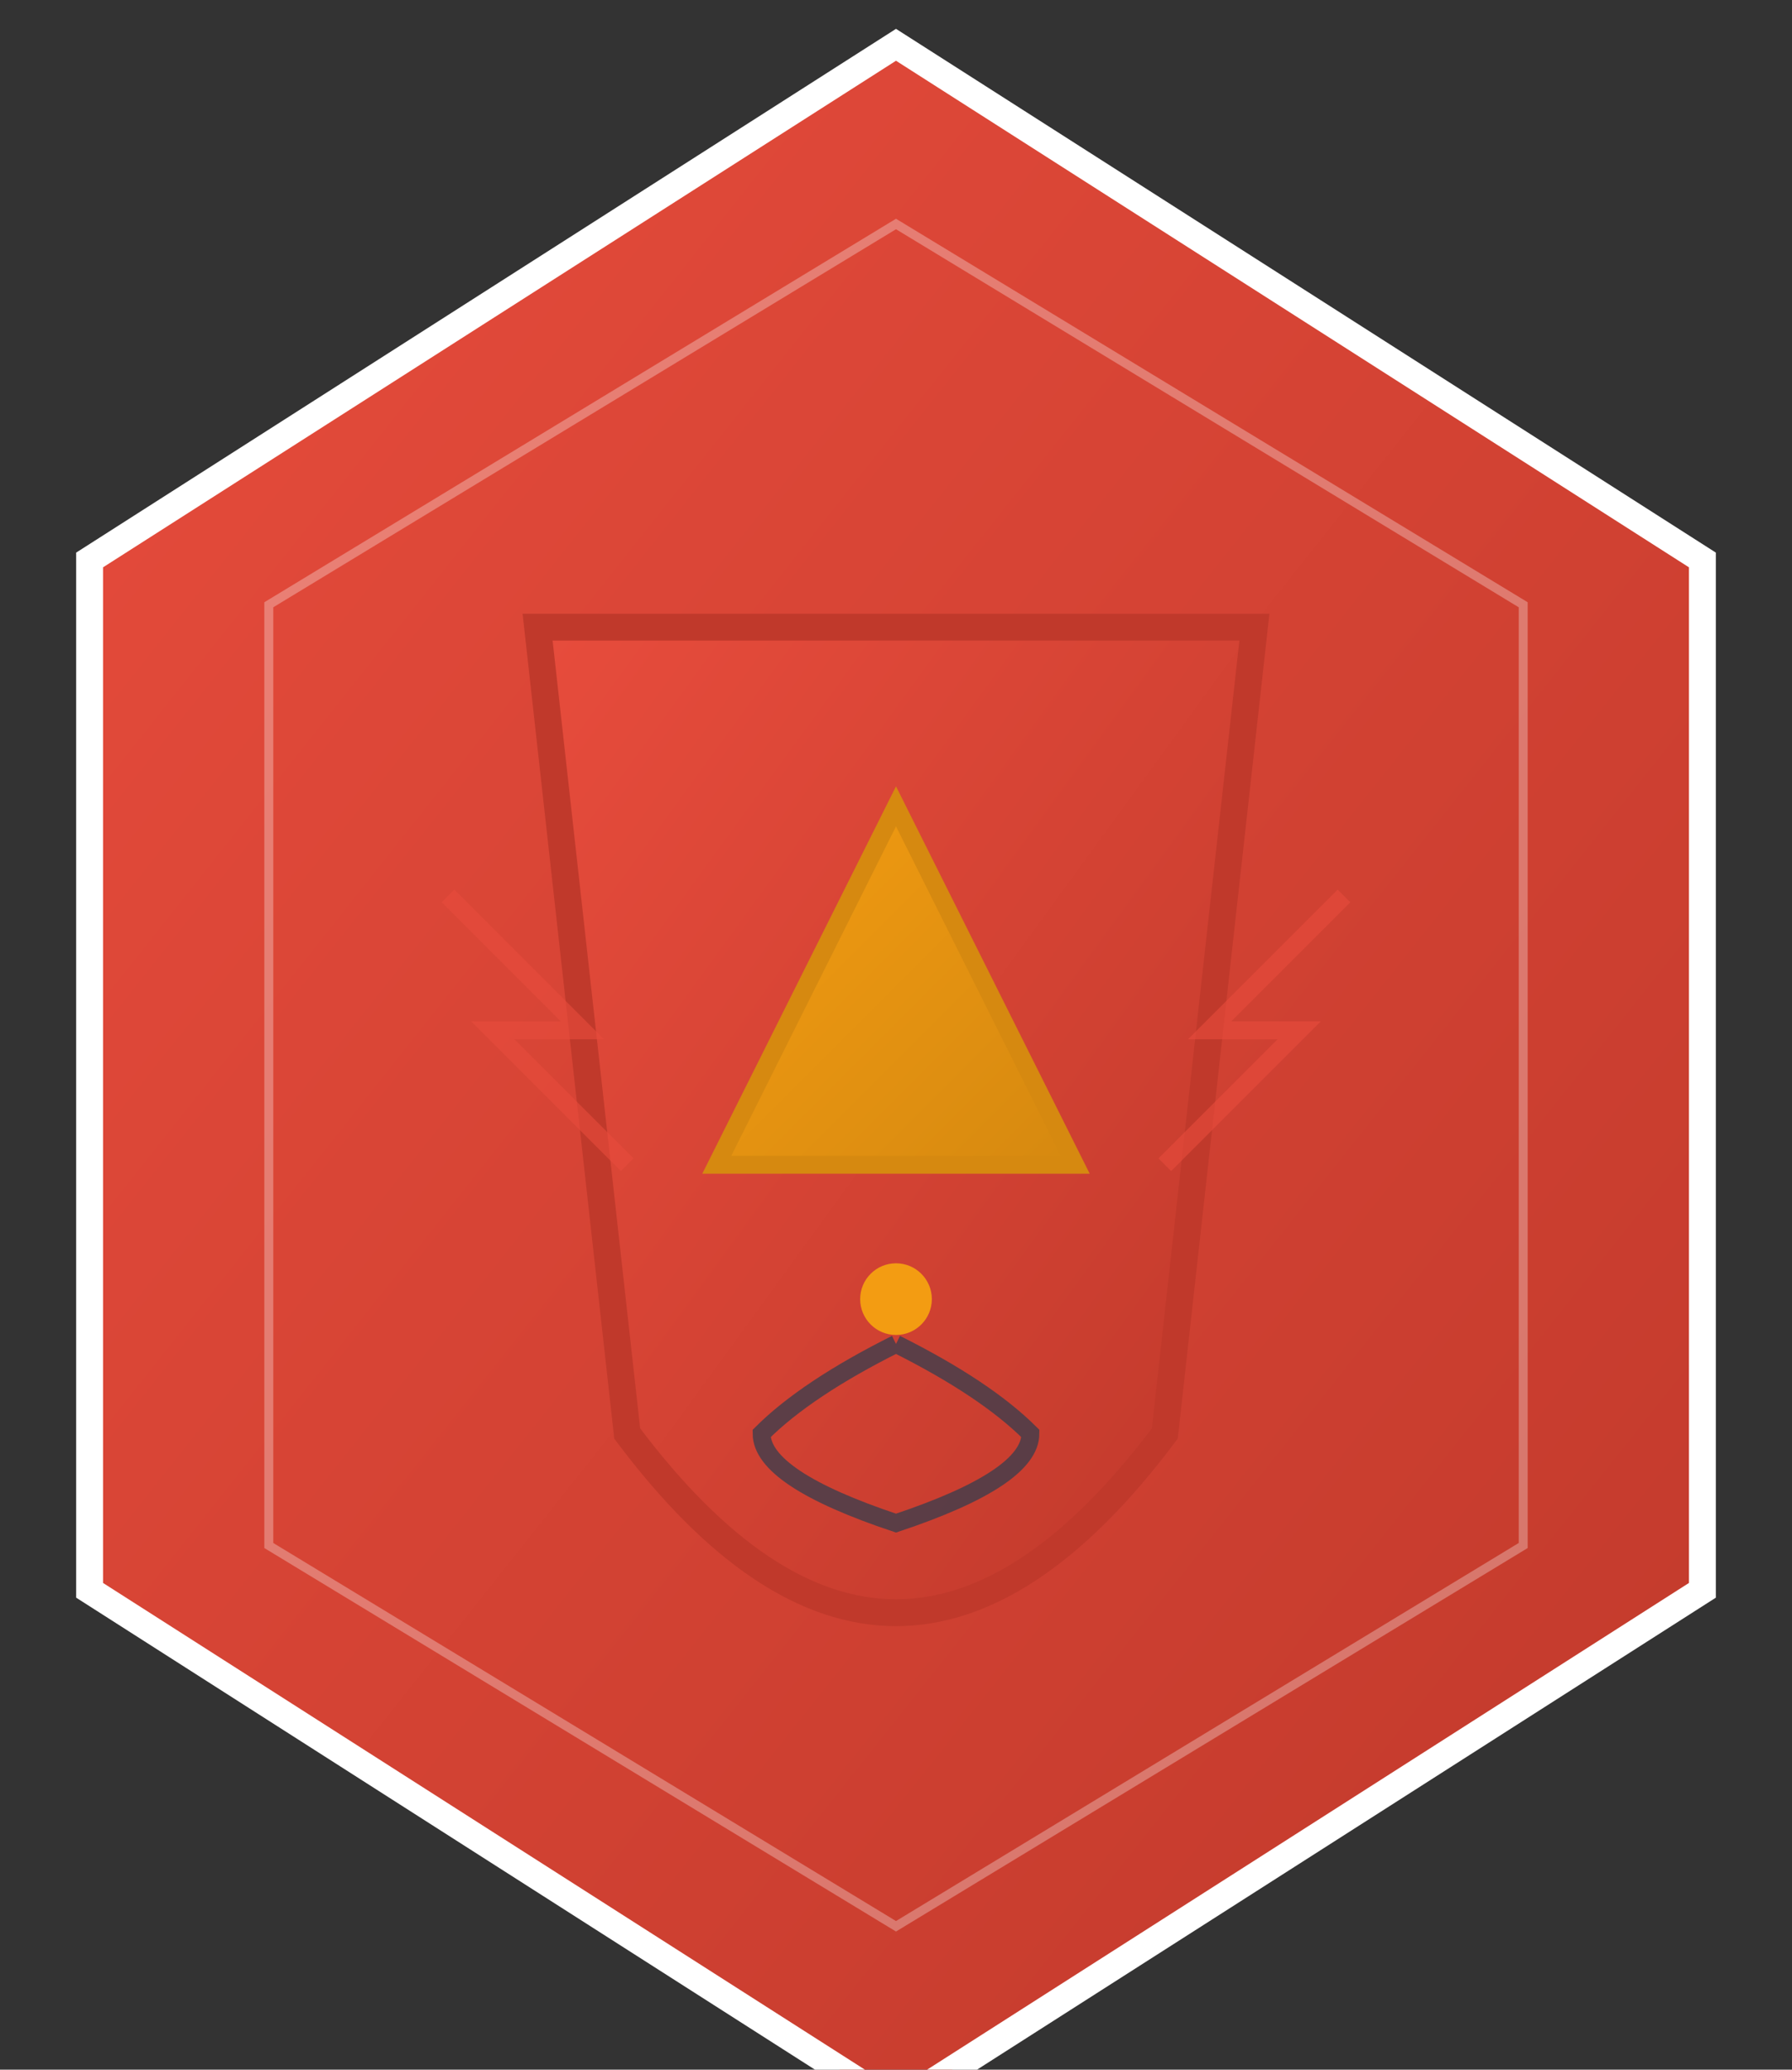 <svg width="200" height="231" viewBox="0 0 200 231" xmlns="http://www.w3.org/2000/svg">
  <rect x="0" y="0" width="200" height="231" fill="#333333" stroke="none"/>
  <defs>
    <linearGradient id="grad1" x1="0%" y1="0%" x2="100%" y2="100%">
      <stop offset="0%" style="stop-color:#e74c3c;stop-opacity:1" />
      <stop offset="100%" style="stop-color:#c0392b;stop-opacity:1" />
    </linearGradient>
    <linearGradient id="grad2" x1="0%" y1="0%" x2="100%" y2="100%">
      <stop offset="0%" style="stop-color:#f39c12;stop-opacity:1" />
      <stop offset="100%" style="stop-color:#d68910;stop-opacity:1" />
    </linearGradient>
  </defs>

  <!-- Hexagon shape -->
  <path d="M 100,5 L 190,62.5 L 190,177.5 L 100,235 L 10,177.5 L 10,62.5 Z"
        fill="url(#grad1)"
        stroke="#FFFFFF"
        stroke-width="3"/>

  <!-- Inner hexagon for depth -->
  <path d="M 100,25 L 170,67.5 L 170,172.5 L 100,215 L 30,172.5 L 30,67.5 Z"
        fill="none"
        stroke="#FFFFFF"
        stroke-width="1"
        opacity="0.3"/>

  <!-- Crucible container -->
  <g transform="translate(0, 20)">
    <path d="M 60 50 L 140 50 L 130 140 Q 115 160 100 160 Q 85 160 70 140 Z"
          fill="url(#grad1)" stroke="#c0392b" stroke-width="3"/>

    <!-- Warning symbol (adversarial) -->
    <path d="M 100 70 L 120 110 L 80 110 Z"
          fill="url(#grad2)" stroke="#d68910" stroke-width="2"/>
    <circle cx="100" cy="125" r="4" fill="#f39c12"/>

    <!-- Attack vectors (lightning bolts) -->
    <path d="M 50 80 L 65 95 L 55 95 L 70 110"
          stroke="#e74c3c" stroke-width="2" fill="none" opacity="0.6"/>
    <path d="M 150 80 L 135 95 L 145 95 L 130 110"
          stroke="#e74c3c" stroke-width="2" fill="none" opacity="0.6"/>

    <!-- Shield element (robustness) -->
    <path d="M 100 130 Q 90 135 85 140 Q 85 145 100 150 Q 115 145 115 140 Q 110 135 100 130"
          fill="none" stroke="#2c3e50" stroke-width="2" opacity="0.7"/>
  </g>
</svg>
